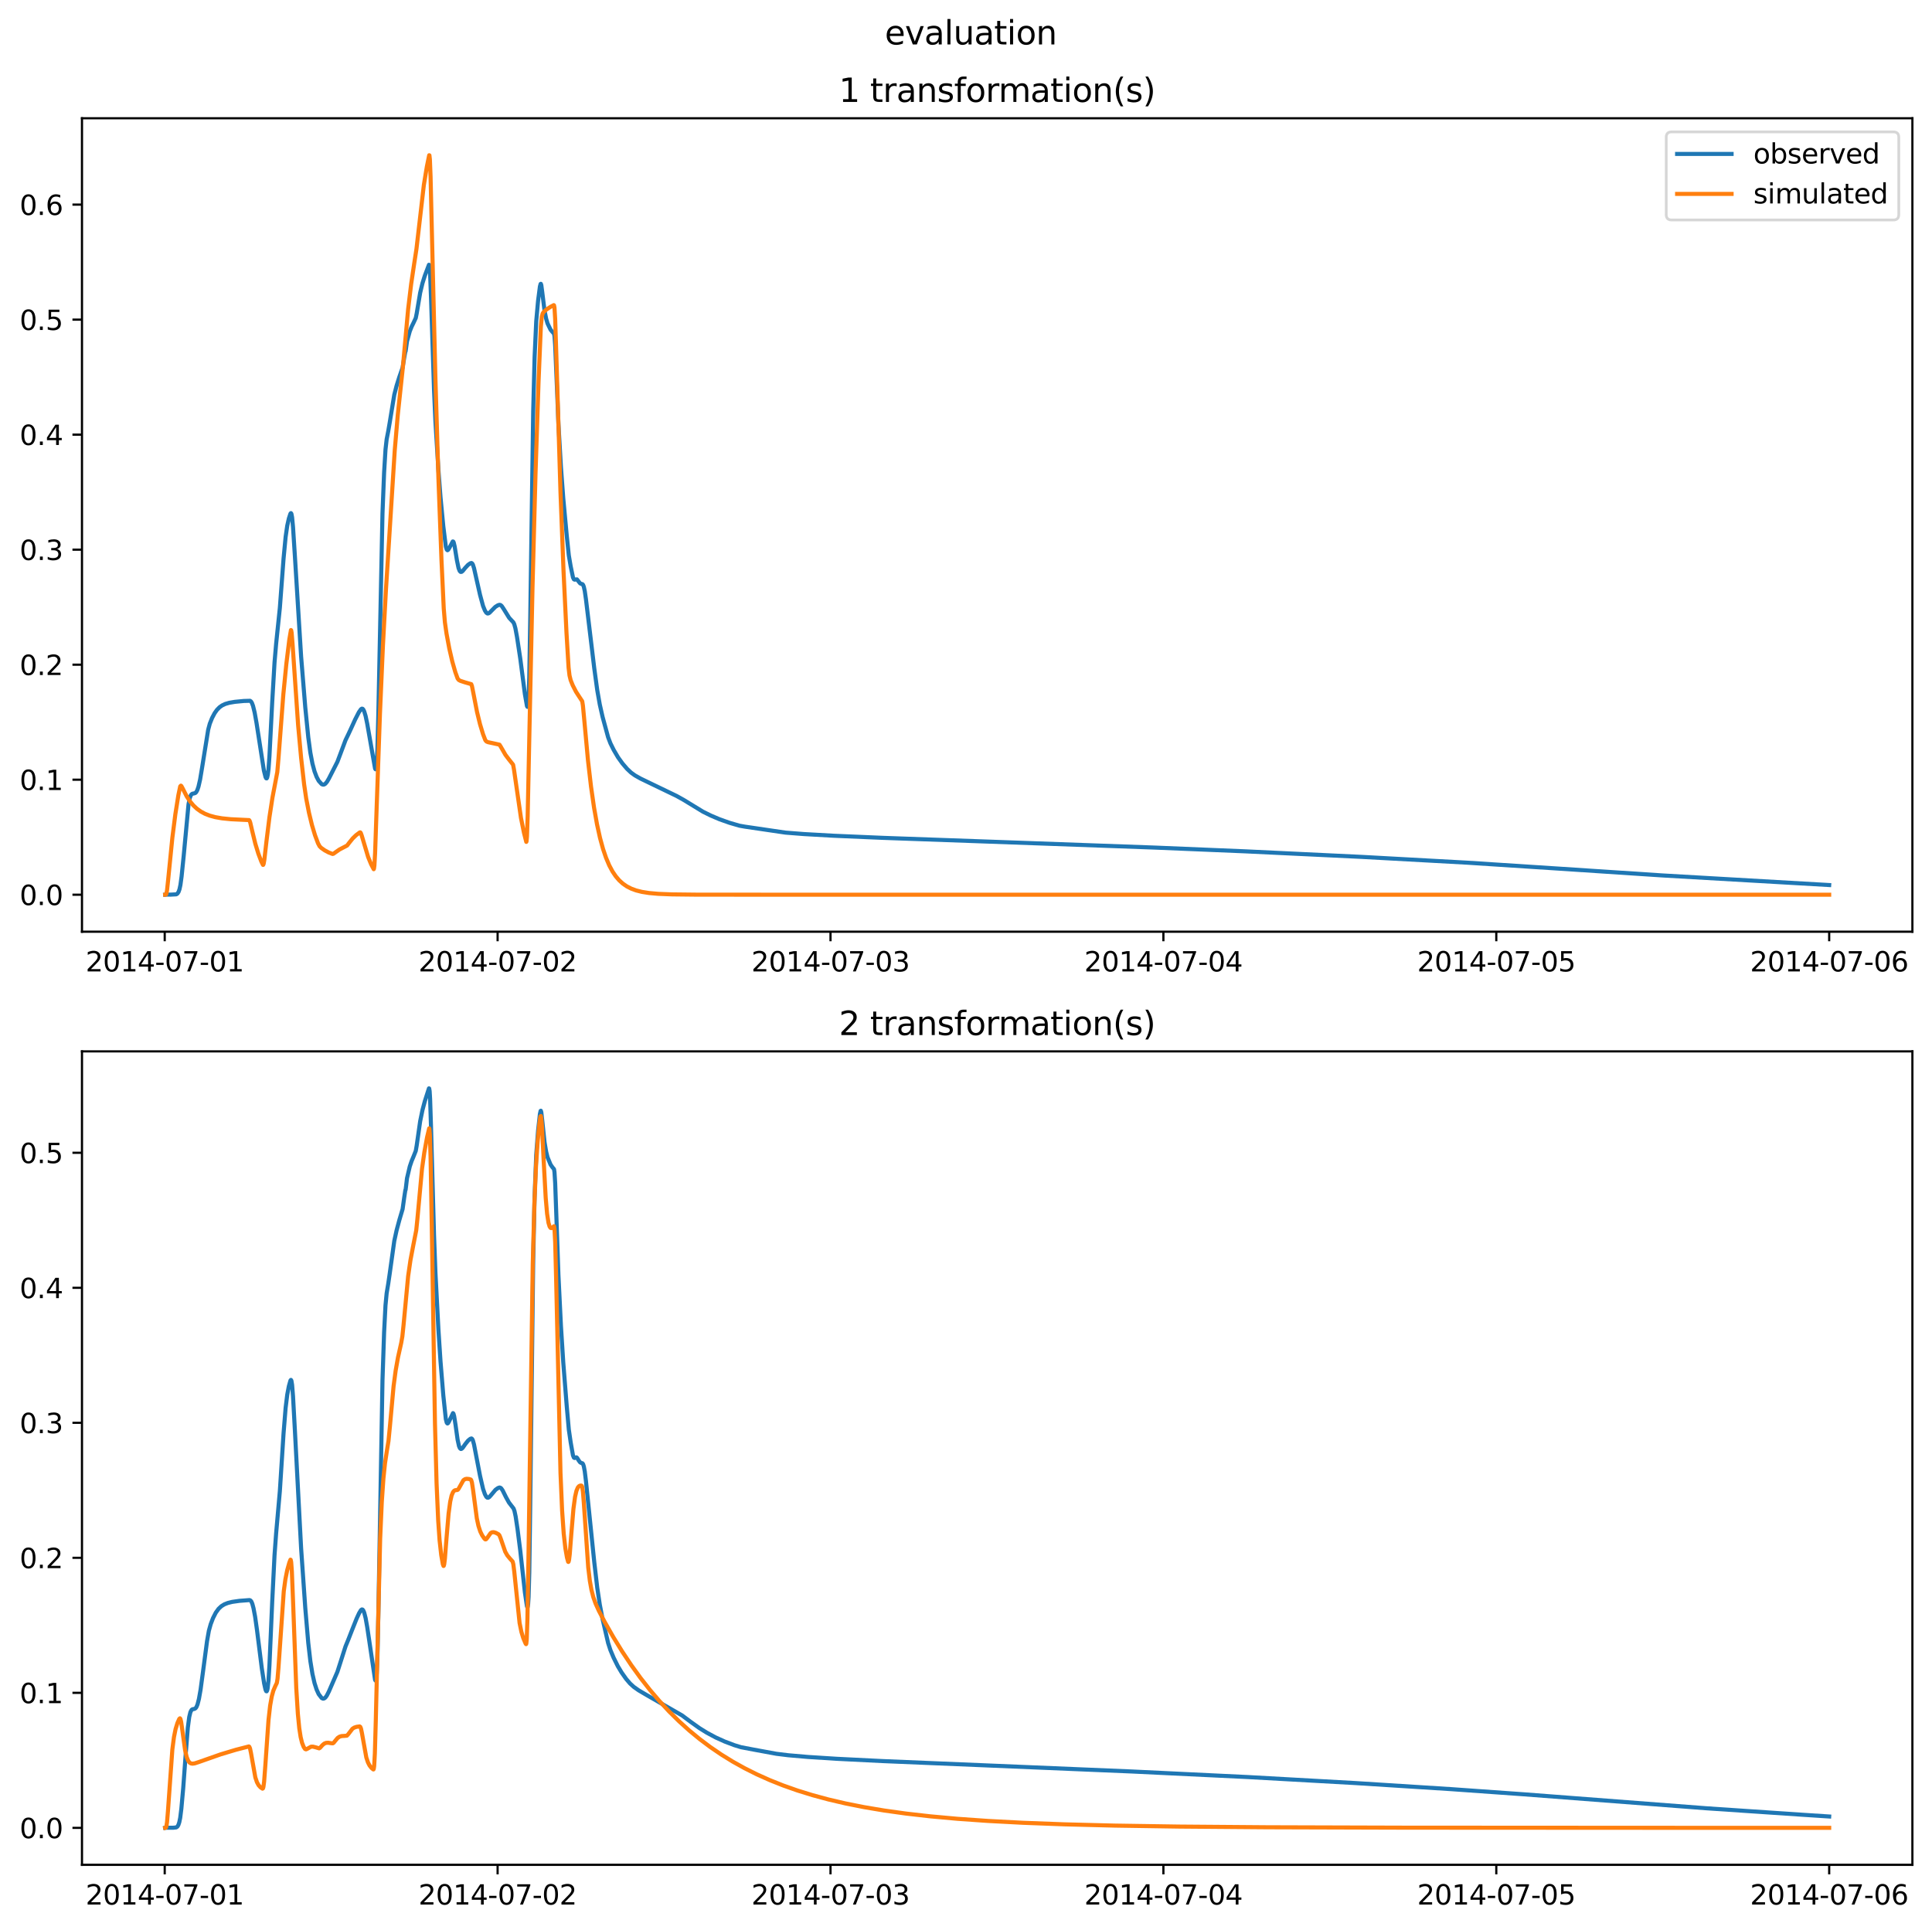 <?xml version="1.0" encoding="utf-8" standalone="no"?>
<!DOCTYPE svg PUBLIC "-//W3C//DTD SVG 1.1//EN"
  "http://www.w3.org/Graphics/SVG/1.1/DTD/svg11.dtd">
<svg xmlns:xlink="http://www.w3.org/1999/xlink" width="709.427pt" height="708.798pt" viewBox="0 0 709.427 708.798" xmlns="http://www.w3.org/2000/svg" version="1.1">
 <defs>
  <style type="text/css">*{stroke-linejoin: round; stroke-linecap: butt}</style>
 </defs>
 <g id="figure_1">
  <g id="patch_1">
   <path d="M 0 708.798 
L 709.427 708.798 
L 709.427 0 
L 0 0 
z
" style="fill: #ffffff"/>
  </g>
  <g id="axes_1">
   <g id="patch_2">
    <path d="M 30.103 342.2 
L 702.227 342.2 
L 702.227 43.44 
L 30.103 43.44 
z
" style="fill: #ffffff"/>
   </g>
   <g id="matplotlib.axis_1">
    <g id="xtick_1">
     <g id="line2d_1">
      <defs>
       <path id="md662541299" d="M 0 0 
L 0 3.5 
" style="stroke: #000000; stroke-width: 0.8"/>
      </defs>
      <g>
       <use xlink:href="#md662541299" x="60.484" y="342.2" style="stroke: #000000; stroke-width: 0.8"/>
      </g>
     </g>
     <g id="text_1">
      <!-- 2014-07-01 -->
      <g transform="translate(31.427 356.798) scale(0.1 -0.1)">
       <defs>
        <path id="DejaVuSans-32" d="M 1228 531 
L 3431 531 
L 3431 0 
L 469 0 
L 469 531 
Q 828 903 1448 1529 
Q 2069 2156 2228 2338 
Q 2531 2678 2651 2914 
Q 2772 3150 2772 3378 
Q 2772 3750 2511 3984 
Q 2250 4219 1831 4219 
Q 1534 4219 1204 4116 
Q 875 4013 500 3803 
L 500 4441 
Q 881 4594 1212 4672 
Q 1544 4750 1819 4750 
Q 2544 4750 2975 4387 
Q 3406 4025 3406 3419 
Q 3406 3131 3298 2873 
Q 3191 2616 2906 2266 
Q 2828 2175 2409 1742 
Q 1991 1309 1228 531 
z
" transform="scale(0.016)"/>
        <path id="DejaVuSans-30" d="M 2034 4250 
Q 1547 4250 1301 3770 
Q 1056 3291 1056 2328 
Q 1056 1369 1301 889 
Q 1547 409 2034 409 
Q 2525 409 2770 889 
Q 3016 1369 3016 2328 
Q 3016 3291 2770 3770 
Q 2525 4250 2034 4250 
z
M 2034 4750 
Q 2819 4750 3233 4129 
Q 3647 3509 3647 2328 
Q 3647 1150 3233 529 
Q 2819 -91 2034 -91 
Q 1250 -91 836 529 
Q 422 1150 422 2328 
Q 422 3509 836 4129 
Q 1250 4750 2034 4750 
z
" transform="scale(0.016)"/>
        <path id="DejaVuSans-31" d="M 794 531 
L 1825 531 
L 1825 4091 
L 703 3866 
L 703 4441 
L 1819 4666 
L 2450 4666 
L 2450 531 
L 3481 531 
L 3481 0 
L 794 0 
L 794 531 
z
" transform="scale(0.016)"/>
        <path id="DejaVuSans-34" d="M 2419 4116 
L 825 1625 
L 2419 1625 
L 2419 4116 
z
M 2253 4666 
L 3047 4666 
L 3047 1625 
L 3713 1625 
L 3713 1100 
L 3047 1100 
L 3047 0 
L 2419 0 
L 2419 1100 
L 313 1100 
L 313 1709 
L 2253 4666 
z
" transform="scale(0.016)"/>
        <path id="DejaVuSans-2d" d="M 313 2009 
L 1997 2009 
L 1997 1497 
L 313 1497 
L 313 2009 
z
" transform="scale(0.016)"/>
        <path id="DejaVuSans-37" d="M 525 4666 
L 3525 4666 
L 3525 4397 
L 1831 0 
L 1172 0 
L 2766 4134 
L 525 4134 
L 525 4666 
z
" transform="scale(0.016)"/>
       </defs>
       <use xlink:href="#DejaVuSans-32"/>
       <use xlink:href="#DejaVuSans-30" x="63.623"/>
       <use xlink:href="#DejaVuSans-31" x="127.246"/>
       <use xlink:href="#DejaVuSans-34" x="190.869"/>
       <use xlink:href="#DejaVuSans-2d" x="254.492"/>
       <use xlink:href="#DejaVuSans-30" x="290.576"/>
       <use xlink:href="#DejaVuSans-37" x="354.199"/>
       <use xlink:href="#DejaVuSans-2d" x="417.822"/>
       <use xlink:href="#DejaVuSans-30" x="453.906"/>
       <use xlink:href="#DejaVuSans-31" x="517.529"/>
      </g>
     </g>
    </g>
    <g id="xtick_2">
     <g id="line2d_2">
      <g>
       <use xlink:href="#md662541299" x="182.723" y="342.2" style="stroke: #000000; stroke-width: 0.8"/>
      </g>
     </g>
     <g id="text_2">
      <!-- 2014-07-02 -->
      <g transform="translate(153.665 356.798) scale(0.1 -0.1)">
       <use xlink:href="#DejaVuSans-32"/>
       <use xlink:href="#DejaVuSans-30" x="63.623"/>
       <use xlink:href="#DejaVuSans-31" x="127.246"/>
       <use xlink:href="#DejaVuSans-34" x="190.869"/>
       <use xlink:href="#DejaVuSans-2d" x="254.492"/>
       <use xlink:href="#DejaVuSans-30" x="290.576"/>
       <use xlink:href="#DejaVuSans-37" x="354.199"/>
       <use xlink:href="#DejaVuSans-2d" x="417.822"/>
       <use xlink:href="#DejaVuSans-30" x="453.906"/>
       <use xlink:href="#DejaVuSans-32" x="517.529"/>
      </g>
     </g>
    </g>
    <g id="xtick_3">
     <g id="line2d_3">
      <g>
       <use xlink:href="#md662541299" x="304.961" y="342.2" style="stroke: #000000; stroke-width: 0.8"/>
      </g>
     </g>
     <g id="text_3">
      <!-- 2014-07-03 -->
      <g transform="translate(275.903 356.798) scale(0.1 -0.1)">
       <defs>
        <path id="DejaVuSans-33" d="M 2597 2516 
Q 3050 2419 3304 2112 
Q 3559 1806 3559 1356 
Q 3559 666 3084 287 
Q 2609 -91 1734 -91 
Q 1441 -91 1130 -33 
Q 819 25 488 141 
L 488 750 
Q 750 597 1062 519 
Q 1375 441 1716 441 
Q 2309 441 2620 675 
Q 2931 909 2931 1356 
Q 2931 1769 2642 2001 
Q 2353 2234 1838 2234 
L 1294 2234 
L 1294 2753 
L 1863 2753 
Q 2328 2753 2575 2939 
Q 2822 3125 2822 3475 
Q 2822 3834 2567 4026 
Q 2313 4219 1838 4219 
Q 1578 4219 1281 4162 
Q 984 4106 628 3988 
L 628 4550 
Q 988 4650 1302 4700 
Q 1616 4750 1894 4750 
Q 2613 4750 3031 4423 
Q 3450 4097 3450 3541 
Q 3450 3153 3228 2886 
Q 3006 2619 2597 2516 
z
" transform="scale(0.016)"/>
       </defs>
       <use xlink:href="#DejaVuSans-32"/>
       <use xlink:href="#DejaVuSans-30" x="63.623"/>
       <use xlink:href="#DejaVuSans-31" x="127.246"/>
       <use xlink:href="#DejaVuSans-34" x="190.869"/>
       <use xlink:href="#DejaVuSans-2d" x="254.492"/>
       <use xlink:href="#DejaVuSans-30" x="290.576"/>
       <use xlink:href="#DejaVuSans-37" x="354.199"/>
       <use xlink:href="#DejaVuSans-2d" x="417.822"/>
       <use xlink:href="#DejaVuSans-30" x="453.906"/>
       <use xlink:href="#DejaVuSans-33" x="517.529"/>
      </g>
     </g>
    </g>
    <g id="xtick_4">
     <g id="line2d_4">
      <g>
       <use xlink:href="#md662541299" x="427.199" y="342.2" style="stroke: #000000; stroke-width: 0.8"/>
      </g>
     </g>
     <g id="text_4">
      <!-- 2014-07-04 -->
      <g transform="translate(398.141 356.798) scale(0.1 -0.1)">
       <use xlink:href="#DejaVuSans-32"/>
       <use xlink:href="#DejaVuSans-30" x="63.623"/>
       <use xlink:href="#DejaVuSans-31" x="127.246"/>
       <use xlink:href="#DejaVuSans-34" x="190.869"/>
       <use xlink:href="#DejaVuSans-2d" x="254.492"/>
       <use xlink:href="#DejaVuSans-30" x="290.576"/>
       <use xlink:href="#DejaVuSans-37" x="354.199"/>
       <use xlink:href="#DejaVuSans-2d" x="417.822"/>
       <use xlink:href="#DejaVuSans-30" x="453.906"/>
       <use xlink:href="#DejaVuSans-34" x="517.529"/>
      </g>
     </g>
    </g>
    <g id="xtick_5">
     <g id="line2d_5">
      <g>
       <use xlink:href="#md662541299" x="549.437" y="342.2" style="stroke: #000000; stroke-width: 0.8"/>
      </g>
     </g>
     <g id="text_5">
      <!-- 2014-07-05 -->
      <g transform="translate(520.38 356.798) scale(0.1 -0.1)">
       <defs>
        <path id="DejaVuSans-35" d="M 691 4666 
L 3169 4666 
L 3169 4134 
L 1269 4134 
L 1269 2991 
Q 1406 3038 1543 3061 
Q 1681 3084 1819 3084 
Q 2600 3084 3056 2656 
Q 3513 2228 3513 1497 
Q 3513 744 3044 326 
Q 2575 -91 1722 -91 
Q 1428 -91 1123 -41 
Q 819 9 494 109 
L 494 744 
Q 775 591 1075 516 
Q 1375 441 1709 441 
Q 2250 441 2565 725 
Q 2881 1009 2881 1497 
Q 2881 1984 2565 2268 
Q 2250 2553 1709 2553 
Q 1456 2553 1204 2497 
Q 953 2441 691 2322 
L 691 4666 
z
" transform="scale(0.016)"/>
       </defs>
       <use xlink:href="#DejaVuSans-32"/>
       <use xlink:href="#DejaVuSans-30" x="63.623"/>
       <use xlink:href="#DejaVuSans-31" x="127.246"/>
       <use xlink:href="#DejaVuSans-34" x="190.869"/>
       <use xlink:href="#DejaVuSans-2d" x="254.492"/>
       <use xlink:href="#DejaVuSans-30" x="290.576"/>
       <use xlink:href="#DejaVuSans-37" x="354.199"/>
       <use xlink:href="#DejaVuSans-2d" x="417.822"/>
       <use xlink:href="#DejaVuSans-30" x="453.906"/>
       <use xlink:href="#DejaVuSans-35" x="517.529"/>
      </g>
     </g>
    </g>
    <g id="xtick_6">
     <g id="line2d_6">
      <g>
       <use xlink:href="#md662541299" x="671.676" y="342.2" style="stroke: #000000; stroke-width: 0.8"/>
      </g>
     </g>
     <g id="text_6">
      <!-- 2014-07-06 -->
      <g transform="translate(642.618 356.798) scale(0.1 -0.1)">
       <defs>
        <path id="DejaVuSans-36" d="M 2113 2584 
Q 1688 2584 1439 2293 
Q 1191 2003 1191 1497 
Q 1191 994 1439 701 
Q 1688 409 2113 409 
Q 2538 409 2786 701 
Q 3034 994 3034 1497 
Q 3034 2003 2786 2293 
Q 2538 2584 2113 2584 
z
M 3366 4563 
L 3366 3988 
Q 3128 4100 2886 4159 
Q 2644 4219 2406 4219 
Q 1781 4219 1451 3797 
Q 1122 3375 1075 2522 
Q 1259 2794 1537 2939 
Q 1816 3084 2150 3084 
Q 2853 3084 3261 2657 
Q 3669 2231 3669 1497 
Q 3669 778 3244 343 
Q 2819 -91 2113 -91 
Q 1303 -91 875 529 
Q 447 1150 447 2328 
Q 447 3434 972 4092 
Q 1497 4750 2381 4750 
Q 2619 4750 2861 4703 
Q 3103 4656 3366 4563 
z
" transform="scale(0.016)"/>
       </defs>
       <use xlink:href="#DejaVuSans-32"/>
       <use xlink:href="#DejaVuSans-30" x="63.623"/>
       <use xlink:href="#DejaVuSans-31" x="127.246"/>
       <use xlink:href="#DejaVuSans-34" x="190.869"/>
       <use xlink:href="#DejaVuSans-2d" x="254.492"/>
       <use xlink:href="#DejaVuSans-30" x="290.576"/>
       <use xlink:href="#DejaVuSans-37" x="354.199"/>
       <use xlink:href="#DejaVuSans-2d" x="417.822"/>
       <use xlink:href="#DejaVuSans-30" x="453.906"/>
       <use xlink:href="#DejaVuSans-36" x="517.529"/>
      </g>
     </g>
    </g>
   </g>
   <g id="matplotlib.axis_2">
    <g id="ytick_1">
     <g id="line2d_7">
      <defs>
       <path id="m37a99d8625" d="M 0 0 
L -3.5 0 
" style="stroke: #000000; stroke-width: 0.8"/>
      </defs>
      <g>
       <use xlink:href="#m37a99d8625" x="30.103" y="328.615" style="stroke: #000000; stroke-width: 0.8"/>
      </g>
     </g>
     <g id="text_7">
      <!-- 0.0 -->
      <g transform="translate(7.2 332.415) scale(0.1 -0.1)">
       <defs>
        <path id="DejaVuSans-2e" d="M 684 794 
L 1344 794 
L 1344 0 
L 684 0 
L 684 794 
z
" transform="scale(0.016)"/>
       </defs>
       <use xlink:href="#DejaVuSans-30"/>
       <use xlink:href="#DejaVuSans-2e" x="63.623"/>
       <use xlink:href="#DejaVuSans-30" x="95.41"/>
      </g>
     </g>
    </g>
    <g id="ytick_2">
     <g id="line2d_8">
      <g>
       <use xlink:href="#m37a99d8625" x="30.103" y="286.372" style="stroke: #000000; stroke-width: 0.8"/>
      </g>
     </g>
     <g id="text_8">
      <!-- 0.1 -->
      <g transform="translate(7.2 290.171) scale(0.1 -0.1)">
       <use xlink:href="#DejaVuSans-30"/>
       <use xlink:href="#DejaVuSans-2e" x="63.623"/>
       <use xlink:href="#DejaVuSans-31" x="95.41"/>
      </g>
     </g>
    </g>
    <g id="ytick_3">
     <g id="line2d_9">
      <g>
       <use xlink:href="#m37a99d8625" x="30.103" y="244.128" style="stroke: #000000; stroke-width: 0.8"/>
      </g>
     </g>
     <g id="text_9">
      <!-- 0.2 -->
      <g transform="translate(7.2 247.927) scale(0.1 -0.1)">
       <use xlink:href="#DejaVuSans-30"/>
       <use xlink:href="#DejaVuSans-2e" x="63.623"/>
       <use xlink:href="#DejaVuSans-32" x="95.41"/>
      </g>
     </g>
    </g>
    <g id="ytick_4">
     <g id="line2d_10">
      <g>
       <use xlink:href="#m37a99d8625" x="30.103" y="201.884" style="stroke: #000000; stroke-width: 0.8"/>
      </g>
     </g>
     <g id="text_10">
      <!-- 0.3 -->
      <g transform="translate(7.2 205.683) scale(0.1 -0.1)">
       <use xlink:href="#DejaVuSans-30"/>
       <use xlink:href="#DejaVuSans-2e" x="63.623"/>
       <use xlink:href="#DejaVuSans-33" x="95.41"/>
      </g>
     </g>
    </g>
    <g id="ytick_5">
     <g id="line2d_11">
      <g>
       <use xlink:href="#m37a99d8625" x="30.103" y="159.64" style="stroke: #000000; stroke-width: 0.8"/>
      </g>
     </g>
     <g id="text_11">
      <!-- 0.4 -->
      <g transform="translate(7.2 163.439) scale(0.1 -0.1)">
       <use xlink:href="#DejaVuSans-30"/>
       <use xlink:href="#DejaVuSans-2e" x="63.623"/>
       <use xlink:href="#DejaVuSans-34" x="95.41"/>
      </g>
     </g>
    </g>
    <g id="ytick_6">
     <g id="line2d_12">
      <g>
       <use xlink:href="#m37a99d8625" x="30.103" y="117.396" style="stroke: #000000; stroke-width: 0.8"/>
      </g>
     </g>
     <g id="text_12">
      <!-- 0.5 -->
      <g transform="translate(7.2 121.195) scale(0.1 -0.1)">
       <use xlink:href="#DejaVuSans-30"/>
       <use xlink:href="#DejaVuSans-2e" x="63.623"/>
       <use xlink:href="#DejaVuSans-35" x="95.41"/>
      </g>
     </g>
    </g>
    <g id="ytick_7">
     <g id="line2d_13">
      <g>
       <use xlink:href="#m37a99d8625" x="30.103" y="75.152" style="stroke: #000000; stroke-width: 0.8"/>
      </g>
     </g>
     <g id="text_13">
      <!-- 0.6 -->
      <g transform="translate(7.2 78.952) scale(0.1 -0.1)">
       <use xlink:href="#DejaVuSans-30"/>
       <use xlink:href="#DejaVuSans-2e" x="63.623"/>
       <use xlink:href="#DejaVuSans-36" x="95.41"/>
      </g>
     </g>
    </g>
   </g>
   <g id="line2d_14">
    <path d="M 60.654 328.615 
L 61.079 328.578 
L 62.607 328.585 
L 64.729 328.474 
L 65.153 328.208 
L 65.578 327.553 
L 65.917 326.59 
L 66.257 325.007 
L 66.681 321.906 
L 67.445 314.419 
L 69.228 295.369 
L 69.737 292.927 
L 70.162 291.932 
L 70.586 291.54 
L 71.095 291.437 
L 71.69 291.275 
L 72.029 290.963 
L 72.454 290.193 
L 72.878 288.931 
L 73.472 286.337 
L 74.236 281.77 
L 76.443 268.021 
L 77.038 265.799 
L 77.886 263.678 
L 78.82 261.919 
L 79.669 260.725 
L 80.603 259.772 
L 81.537 259.109 
L 82.725 258.549 
L 84.168 258.126 
L 86.205 257.777 
L 89.516 257.457 
L 91.808 257.391 
L 92.148 257.618 
L 92.487 258.127 
L 92.912 259.264 
L 93.506 261.697 
L 94.185 265.481 
L 96.901 282.992 
L 97.495 285.376 
L 97.75 285.859 
L 97.92 285.896 
L 98.09 285.635 
L 98.344 284.5 
L 98.599 282.432 
L 98.939 277.763 
L 99.957 257.813 
L 100.806 243.313 
L 101.4 236.408 
L 102.758 223.298 
L 104.117 205.212 
L 104.881 197.195 
L 105.475 193.085 
L 106.069 190.426 
L 106.663 188.619 
L 106.833 188.463 
L 107.003 188.684 
L 107.258 189.993 
L 107.597 193.577 
L 108.276 204.144 
L 110.568 241.135 
L 112.096 259.821 
L 113.2 270.799 
L 113.964 276.459 
L 114.728 280.46 
L 115.492 283.317 
L 116.256 285.337 
L 117.02 286.781 
L 118.123 288.006 
L 118.632 288.194 
L 119.057 288.124 
L 119.481 287.844 
L 120.076 287.133 
L 120.755 285.978 
L 123.896 279.79 
L 124.914 277.089 
L 126.867 271.869 
L 127.97 269.579 
L 128.904 267.568 
L 130.432 264.215 
L 131.79 261.568 
L 132.554 260.476 
L 132.894 260.275 
L 133.148 260.33 
L 133.403 260.597 
L 133.742 261.291 
L 134.252 262.99 
L 134.846 265.832 
L 137.732 282.329 
L 137.902 282.546 
L 137.987 282.489 
L 138.157 281.9 
L 138.326 280.345 
L 138.581 275.36 
L 138.921 262.342 
L 140.449 188.54 
L 141.043 173.563 
L 141.552 165.141 
L 141.977 161.36 
L 142.571 158.308 
L 143.08 155.346 
L 144.778 144.981 
L 145.627 141.669 
L 146.645 138.433 
L 147.834 135.019 
L 148.428 131.402 
L 148.852 129.041 
L 148.937 128.998 
L 149.107 127.851 
L 149.447 125.389 
L 150.465 121.694 
L 151.144 119.986 
L 151.824 118.61 
L 152.672 116.788 
L 153.012 115.111 
L 154.285 107.532 
L 155.134 104.011 
L 155.983 101.29 
L 157.511 97.242 
L 157.596 97.275 
L 157.766 98.12 
L 157.935 100.556 
L 158.275 109.573 
L 159.379 143.278 
L 159.888 154.847 
L 160.991 172.764 
L 161.755 182.667 
L 162.774 193.226 
L 163.708 200.744 
L 164.047 201.866 
L 164.302 202.091 
L 164.557 201.951 
L 164.981 201.273 
L 166.254 198.87 
L 166.424 198.906 
L 166.594 199.219 
L 166.934 200.607 
L 167.782 205.794 
L 168.377 208.645 
L 168.801 209.725 
L 169.141 210.055 
L 169.48 210.038 
L 169.905 209.71 
L 170.838 208.566 
L 171.857 207.472 
L 172.706 206.882 
L 173.13 206.783 
L 173.385 206.946 
L 173.64 207.373 
L 174.064 208.686 
L 174.828 212.086 
L 176.271 218.486 
L 177.375 222.555 
L 178.054 224.219 
L 178.563 225.027 
L 178.988 225.319 
L 179.327 225.303 
L 179.752 225.052 
L 180.516 224.274 
L 181.874 222.905 
L 182.808 222.314 
L 183.402 222.129 
L 183.826 222.229 
L 184.251 222.605 
L 184.93 223.621 
L 186.967 226.925 
L 187.901 227.935 
L 188.495 228.556 
L 188.835 229.253 
L 189.259 230.788 
L 189.853 234.012 
L 191.042 241.881 
L 192.739 254.942 
L 193.503 259.326 
L 193.673 259.616 
L 193.758 259.517 
L 193.928 258.616 
L 194.098 256.387 
L 194.352 248.682 
L 194.692 227.983 
L 195.795 150.89 
L 196.305 131.128 
L 196.899 118.064 
L 197.578 110.508 
L 198.257 105.241 
L 198.512 104.284 
L 198.597 104.243 
L 198.766 104.715 
L 199.106 107.257 
L 199.955 114.107 
L 200.549 117.068 
L 201.058 118.804 
L 202.162 121.085 
L 202.841 121.916 
L 203.435 122.522 
L 203.605 123.464 
L 203.86 126.894 
L 204.624 145.033 
L 205.048 155.561 
L 205.982 171.664 
L 206.831 183.027 
L 208.104 196.673 
L 208.868 203.987 
L 209.547 207.965 
L 210.396 212.073 
L 210.736 212.782 
L 210.99 212.897 
L 211.839 212.788 
L 212.264 213.316 
L 213.028 214.269 
L 213.452 214.451 
L 213.876 214.555 
L 214.131 214.86 
L 214.386 215.538 
L 214.725 217.082 
L 215.15 220.031 
L 218.206 245.414 
L 219.309 253.492 
L 220.243 258.771 
L 221.262 263.292 
L 223.299 270.778 
L 224.148 273.002 
L 225.336 275.409 
L 226.949 278.165 
L 228.562 280.407 
L 230.26 282.389 
L 231.703 283.747 
L 233.146 284.793 
L 235.183 285.946 
L 239.428 287.995 
L 248.426 292.333 
L 251.057 293.803 
L 258.103 298.106 
L 260.989 299.533 
L 264.215 300.907 
L 267.865 302.199 
L 271.515 303.263 
L 273.552 303.622 
L 288.408 305.806 
L 295.199 306.338 
L 306.064 306.952 
L 324.146 307.727 
L 358.186 308.939 
L 424.058 311.304 
L 457.249 312.683 
L 500.033 314.723 
L 538.826 316.852 
L 572.866 319.06 
L 610.302 321.526 
L 671.676 325.064 
L 671.676 325.064 
" clip-path="url(#p4edb47907a)" style="fill: none; stroke: #1f77b4; stroke-width: 1.5; stroke-linecap: square"/>
   </g>
   <g id="line2d_15">
    <path d="M 60.654 328.615 
L 60.909 328.589 
L 61.079 328.308 
L 61.333 327.005 
L 61.758 323.01 
L 63.286 307.71 
L 64.389 299.053 
L 65.493 292.071 
L 66.172 288.821 
L 66.427 288.555 
L 66.596 288.681 
L 67.021 289.455 
L 68.549 292.469 
L 69.737 294.286 
L 71.01 295.818 
L 72.284 297.014 
L 73.727 298.055 
L 75.255 298.88 
L 77.038 299.579 
L 79.075 300.13 
L 81.537 300.561 
L 84.762 300.887 
L 89.346 301.108 
L 91.468 301.208 
L 91.638 301.418 
L 91.893 302.114 
L 92.572 305.047 
L 93.76 309.906 
L 94.864 313.526 
L 95.967 316.445 
L 96.562 317.66 
L 96.647 317.649 
L 96.816 317.251 
L 97.071 315.776 
L 97.835 309.063 
L 98.939 300.156 
L 100.042 292.961 
L 101.146 287.157 
L 101.825 283.545 
L 102.249 278.634 
L 104.032 255.113 
L 105.135 243.931 
L 106.239 234.911 
L 106.833 231.41 
L 106.918 231.478 
L 107.088 232.395 
L 107.427 236.554 
L 109.465 266.278 
L 110.568 278.338 
L 111.672 288.066 
L 112.436 293.29 
L 113.454 298.507 
L 114.558 303.062 
L 115.661 306.736 
L 116.765 309.699 
L 117.359 310.822 
L 117.953 311.415 
L 119.227 312.314 
L 120.755 313.131 
L 122.113 313.648 
L 122.452 313.567 
L 123.132 313.075 
L 124.66 312.008 
L 126.187 311.213 
L 127.461 310.548 
L 128.225 309.534 
L 129.498 307.959 
L 130.771 306.728 
L 132.13 305.721 
L 132.299 305.724 
L 132.469 305.916 
L 132.809 306.832 
L 135.186 314.785 
L 136.289 317.461 
L 137.223 319.244 
L 137.308 319.121 
L 137.478 317.927 
L 137.732 313.377 
L 138.326 296.027 
L 139.515 262.194 
L 140.618 236.94 
L 141.722 216.571 
L 144.948 165.416 
L 146.051 152.535 
L 147.155 142.147 
L 147.919 135.019 
L 149.871 113.528 
L 150.975 104.335 
L 152.078 96.92 
L 152.927 91.404 
L 155.644 67.895 
L 156.747 61.18 
L 157.596 57.02 
L 157.681 57.045 
L 157.851 58.523 
L 158.105 64.897 
L 158.699 89.954 
L 159.888 139.073 
L 160.991 175.744 
L 162.095 205.321 
L 162.944 223.503 
L 163.368 228.569 
L 163.963 232.735 
L 164.981 238.197 
L 166.085 242.989 
L 167.188 246.853 
L 168.037 249.207 
L 168.462 249.753 
L 169.056 250.069 
L 170.754 250.622 
L 173.045 251.279 
L 173.3 251.973 
L 173.809 254.509 
L 175.168 261.508 
L 176.271 266.024 
L 177.375 269.666 
L 178.224 271.878 
L 178.648 272.361 
L 179.242 272.598 
L 181.195 273.014 
L 183.402 273.501 
L 183.826 274.157 
L 185.609 277.255 
L 186.797 278.825 
L 188.41 280.858 
L 188.75 282.747 
L 191.296 300.403 
L 192.4 305.861 
L 193.249 309.21 
L 193.334 309.066 
L 193.503 307.197 
L 193.758 299.789 
L 194.352 271.247 
L 195.541 215.49 
L 196.644 173.868 
L 197.748 140.299 
L 198.597 119.988 
L 198.936 116.413 
L 199.276 115.128 
L 199.7 114.509 
L 200.634 113.701 
L 202.077 112.74 
L 203.35 112.07 
L 203.435 112.131 
L 203.605 112.993 
L 203.86 117.229 
L 204.284 130.382 
L 205.812 180.887 
L 206.916 209.468 
L 208.019 232.52 
L 208.783 245.198 
L 209.123 248.088 
L 209.547 249.824 
L 210.311 251.72 
L 211.5 254.045 
L 212.688 255.889 
L 213.792 257.562 
L 214.046 259.142 
L 214.556 264.564 
L 215.914 279.347 
L 217.017 288.879 
L 218.121 296.567 
L 219.224 302.768 
L 220.328 307.769 
L 221.431 311.802 
L 222.535 315.055 
L 223.723 317.858 
L 224.912 320.081 
L 226.1 321.845 
L 227.374 323.333 
L 228.732 324.561 
L 230.175 325.555 
L 231.788 326.38 
L 233.57 327.036 
L 235.693 327.571 
L 238.324 327.99 
L 241.72 328.293 
L 246.728 328.494 
L 255.726 328.594 
L 288.153 328.615 
L 671.676 328.615 
L 671.676 328.615 
" clip-path="url(#p4edb47907a)" style="fill: none; stroke: #ff7f0e; stroke-width: 1.5; stroke-linecap: square"/>
   </g>
   <g id="patch_3">
    <path d="M 30.103 342.2 
L 30.103 43.44 
" style="fill: none; stroke: #000000; stroke-width: 0.8; stroke-linejoin: miter; stroke-linecap: square"/>
   </g>
   <g id="patch_4">
    <path d="M 702.227 342.2 
L 702.227 43.44 
" style="fill: none; stroke: #000000; stroke-width: 0.8; stroke-linejoin: miter; stroke-linecap: square"/>
   </g>
   <g id="patch_5">
    <path d="M 30.103 342.2 
L 702.227 342.2 
" style="fill: none; stroke: #000000; stroke-width: 0.8; stroke-linejoin: miter; stroke-linecap: square"/>
   </g>
   <g id="patch_6">
    <path d="M 30.103 43.44 
L 702.227 43.44 
" style="fill: none; stroke: #000000; stroke-width: 0.8; stroke-linejoin: miter; stroke-linecap: square"/>
   </g>
   <g id="text_14">
    <!-- 1 transformation(s) -->
    <g transform="translate(308.05 37.44) scale(0.12 -0.12)">
     <defs>
      <path id="DejaVuSans-20" transform="scale(0.016)"/>
      <path id="DejaVuSans-74" d="M 1172 4494 
L 1172 3500 
L 2356 3500 
L 2356 3053 
L 1172 3053 
L 1172 1153 
Q 1172 725 1289 603 
Q 1406 481 1766 481 
L 2356 481 
L 2356 0 
L 1766 0 
Q 1100 0 847 248 
Q 594 497 594 1153 
L 594 3053 
L 172 3053 
L 172 3500 
L 594 3500 
L 594 4494 
L 1172 4494 
z
" transform="scale(0.016)"/>
      <path id="DejaVuSans-72" d="M 2631 2963 
Q 2534 3019 2420 3045 
Q 2306 3072 2169 3072 
Q 1681 3072 1420 2755 
Q 1159 2438 1159 1844 
L 1159 0 
L 581 0 
L 581 3500 
L 1159 3500 
L 1159 2956 
Q 1341 3275 1631 3429 
Q 1922 3584 2338 3584 
Q 2397 3584 2469 3576 
Q 2541 3569 2628 3553 
L 2631 2963 
z
" transform="scale(0.016)"/>
      <path id="DejaVuSans-61" d="M 2194 1759 
Q 1497 1759 1228 1600 
Q 959 1441 959 1056 
Q 959 750 1161 570 
Q 1363 391 1709 391 
Q 2188 391 2477 730 
Q 2766 1069 2766 1631 
L 2766 1759 
L 2194 1759 
z
M 3341 1997 
L 3341 0 
L 2766 0 
L 2766 531 
Q 2569 213 2275 61 
Q 1981 -91 1556 -91 
Q 1019 -91 701 211 
Q 384 513 384 1019 
Q 384 1609 779 1909 
Q 1175 2209 1959 2209 
L 2766 2209 
L 2766 2266 
Q 2766 2663 2505 2880 
Q 2244 3097 1772 3097 
Q 1472 3097 1187 3025 
Q 903 2953 641 2809 
L 641 3341 
Q 956 3463 1253 3523 
Q 1550 3584 1831 3584 
Q 2591 3584 2966 3190 
Q 3341 2797 3341 1997 
z
" transform="scale(0.016)"/>
      <path id="DejaVuSans-6e" d="M 3513 2113 
L 3513 0 
L 2938 0 
L 2938 2094 
Q 2938 2591 2744 2837 
Q 2550 3084 2163 3084 
Q 1697 3084 1428 2787 
Q 1159 2491 1159 1978 
L 1159 0 
L 581 0 
L 581 3500 
L 1159 3500 
L 1159 2956 
Q 1366 3272 1645 3428 
Q 1925 3584 2291 3584 
Q 2894 3584 3203 3211 
Q 3513 2838 3513 2113 
z
" transform="scale(0.016)"/>
      <path id="DejaVuSans-73" d="M 2834 3397 
L 2834 2853 
Q 2591 2978 2328 3040 
Q 2066 3103 1784 3103 
Q 1356 3103 1142 2972 
Q 928 2841 928 2578 
Q 928 2378 1081 2264 
Q 1234 2150 1697 2047 
L 1894 2003 
Q 2506 1872 2764 1633 
Q 3022 1394 3022 966 
Q 3022 478 2636 193 
Q 2250 -91 1575 -91 
Q 1294 -91 989 -36 
Q 684 19 347 128 
L 347 722 
Q 666 556 975 473 
Q 1284 391 1588 391 
Q 1994 391 2212 530 
Q 2431 669 2431 922 
Q 2431 1156 2273 1281 
Q 2116 1406 1581 1522 
L 1381 1569 
Q 847 1681 609 1914 
Q 372 2147 372 2553 
Q 372 3047 722 3315 
Q 1072 3584 1716 3584 
Q 2034 3584 2315 3537 
Q 2597 3491 2834 3397 
z
" transform="scale(0.016)"/>
      <path id="DejaVuSans-66" d="M 2375 4863 
L 2375 4384 
L 1825 4384 
Q 1516 4384 1395 4259 
Q 1275 4134 1275 3809 
L 1275 3500 
L 2222 3500 
L 2222 3053 
L 1275 3053 
L 1275 0 
L 697 0 
L 697 3053 
L 147 3053 
L 147 3500 
L 697 3500 
L 697 3744 
Q 697 4328 969 4595 
Q 1241 4863 1831 4863 
L 2375 4863 
z
" transform="scale(0.016)"/>
      <path id="DejaVuSans-6f" d="M 1959 3097 
Q 1497 3097 1228 2736 
Q 959 2375 959 1747 
Q 959 1119 1226 758 
Q 1494 397 1959 397 
Q 2419 397 2687 759 
Q 2956 1122 2956 1747 
Q 2956 2369 2687 2733 
Q 2419 3097 1959 3097 
z
M 1959 3584 
Q 2709 3584 3137 3096 
Q 3566 2609 3566 1747 
Q 3566 888 3137 398 
Q 2709 -91 1959 -91 
Q 1206 -91 779 398 
Q 353 888 353 1747 
Q 353 2609 779 3096 
Q 1206 3584 1959 3584 
z
" transform="scale(0.016)"/>
      <path id="DejaVuSans-6d" d="M 3328 2828 
Q 3544 3216 3844 3400 
Q 4144 3584 4550 3584 
Q 5097 3584 5394 3201 
Q 5691 2819 5691 2113 
L 5691 0 
L 5113 0 
L 5113 2094 
Q 5113 2597 4934 2840 
Q 4756 3084 4391 3084 
Q 3944 3084 3684 2787 
Q 3425 2491 3425 1978 
L 3425 0 
L 2847 0 
L 2847 2094 
Q 2847 2600 2669 2842 
Q 2491 3084 2119 3084 
Q 1678 3084 1418 2786 
Q 1159 2488 1159 1978 
L 1159 0 
L 581 0 
L 581 3500 
L 1159 3500 
L 1159 2956 
Q 1356 3278 1631 3431 
Q 1906 3584 2284 3584 
Q 2666 3584 2933 3390 
Q 3200 3197 3328 2828 
z
" transform="scale(0.016)"/>
      <path id="DejaVuSans-69" d="M 603 3500 
L 1178 3500 
L 1178 0 
L 603 0 
L 603 3500 
z
M 603 4863 
L 1178 4863 
L 1178 4134 
L 603 4134 
L 603 4863 
z
" transform="scale(0.016)"/>
      <path id="DejaVuSans-28" d="M 1984 4856 
Q 1566 4138 1362 3434 
Q 1159 2731 1159 2009 
Q 1159 1288 1364 580 
Q 1569 -128 1984 -844 
L 1484 -844 
Q 1016 -109 783 600 
Q 550 1309 550 2009 
Q 550 2706 781 3412 
Q 1013 4119 1484 4856 
L 1984 4856 
z
" transform="scale(0.016)"/>
      <path id="DejaVuSans-29" d="M 513 4856 
L 1013 4856 
Q 1481 4119 1714 3412 
Q 1947 2706 1947 2009 
Q 1947 1309 1714 600 
Q 1481 -109 1013 -844 
L 513 -844 
Q 928 -128 1133 580 
Q 1338 1288 1338 2009 
Q 1338 2731 1133 3434 
Q 928 4138 513 4856 
z
" transform="scale(0.016)"/>
     </defs>
     <use xlink:href="#DejaVuSans-31"/>
     <use xlink:href="#DejaVuSans-20" x="63.623"/>
     <use xlink:href="#DejaVuSans-74" x="95.41"/>
     <use xlink:href="#DejaVuSans-72" x="134.619"/>
     <use xlink:href="#DejaVuSans-61" x="175.732"/>
     <use xlink:href="#DejaVuSans-6e" x="237.012"/>
     <use xlink:href="#DejaVuSans-73" x="300.391"/>
     <use xlink:href="#DejaVuSans-66" x="352.49"/>
     <use xlink:href="#DejaVuSans-6f" x="387.695"/>
     <use xlink:href="#DejaVuSans-72" x="448.877"/>
     <use xlink:href="#DejaVuSans-6d" x="488.24"/>
     <use xlink:href="#DejaVuSans-61" x="585.652"/>
     <use xlink:href="#DejaVuSans-74" x="646.932"/>
     <use xlink:href="#DejaVuSans-69" x="686.141"/>
     <use xlink:href="#DejaVuSans-6f" x="713.924"/>
     <use xlink:href="#DejaVuSans-6e" x="775.105"/>
     <use xlink:href="#DejaVuSans-28" x="838.484"/>
     <use xlink:href="#DejaVuSans-73" x="877.498"/>
     <use xlink:href="#DejaVuSans-29" x="929.598"/>
    </g>
   </g>
   <g id="legend_1">
    <g id="patch_7">
     <path d="M 613.833 80.796 
L 695.227 80.796 
Q 697.227 80.796 697.227 78.796 
L 697.227 50.44 
Q 697.227 48.44 695.227 48.44 
L 613.833 48.44 
Q 611.833 48.44 611.833 50.44 
L 611.833 78.796 
Q 611.833 80.796 613.833 80.796 
z
" style="fill: #ffffff; opacity: 0.8; stroke: #cccccc; stroke-linejoin: miter"/>
    </g>
    <g id="line2d_16">
     <path d="M 615.833 56.538 
L 625.833 56.538 
L 635.833 56.538 
" style="fill: none; stroke: #1f77b4; stroke-width: 1.5; stroke-linecap: square"/>
    </g>
    <g id="text_15">
     <!-- observed -->
     <g transform="translate(643.833 60.038) scale(0.1 -0.1)">
      <defs>
       <path id="DejaVuSans-62" d="M 3116 1747 
Q 3116 2381 2855 2742 
Q 2594 3103 2138 3103 
Q 1681 3103 1420 2742 
Q 1159 2381 1159 1747 
Q 1159 1113 1420 752 
Q 1681 391 2138 391 
Q 2594 391 2855 752 
Q 3116 1113 3116 1747 
z
M 1159 2969 
Q 1341 3281 1617 3432 
Q 1894 3584 2278 3584 
Q 2916 3584 3314 3078 
Q 3713 2572 3713 1747 
Q 3713 922 3314 415 
Q 2916 -91 2278 -91 
Q 1894 -91 1617 61 
Q 1341 213 1159 525 
L 1159 0 
L 581 0 
L 581 4863 
L 1159 4863 
L 1159 2969 
z
" transform="scale(0.016)"/>
       <path id="DejaVuSans-65" d="M 3597 1894 
L 3597 1613 
L 953 1613 
Q 991 1019 1311 708 
Q 1631 397 2203 397 
Q 2534 397 2845 478 
Q 3156 559 3463 722 
L 3463 178 
Q 3153 47 2828 -22 
Q 2503 -91 2169 -91 
Q 1331 -91 842 396 
Q 353 884 353 1716 
Q 353 2575 817 3079 
Q 1281 3584 2069 3584 
Q 2775 3584 3186 3129 
Q 3597 2675 3597 1894 
z
M 3022 2063 
Q 3016 2534 2758 2815 
Q 2500 3097 2075 3097 
Q 1594 3097 1305 2825 
Q 1016 2553 972 2059 
L 3022 2063 
z
" transform="scale(0.016)"/>
       <path id="DejaVuSans-76" d="M 191 3500 
L 800 3500 
L 1894 563 
L 2988 3500 
L 3597 3500 
L 2284 0 
L 1503 0 
L 191 3500 
z
" transform="scale(0.016)"/>
       <path id="DejaVuSans-64" d="M 2906 2969 
L 2906 4863 
L 3481 4863 
L 3481 0 
L 2906 0 
L 2906 525 
Q 2725 213 2448 61 
Q 2172 -91 1784 -91 
Q 1150 -91 751 415 
Q 353 922 353 1747 
Q 353 2572 751 3078 
Q 1150 3584 1784 3584 
Q 2172 3584 2448 3432 
Q 2725 3281 2906 2969 
z
M 947 1747 
Q 947 1113 1208 752 
Q 1469 391 1925 391 
Q 2381 391 2643 752 
Q 2906 1113 2906 1747 
Q 2906 2381 2643 2742 
Q 2381 3103 1925 3103 
Q 1469 3103 1208 2742 
Q 947 2381 947 1747 
z
" transform="scale(0.016)"/>
      </defs>
      <use xlink:href="#DejaVuSans-6f"/>
      <use xlink:href="#DejaVuSans-62" x="61.182"/>
      <use xlink:href="#DejaVuSans-73" x="124.658"/>
      <use xlink:href="#DejaVuSans-65" x="176.758"/>
      <use xlink:href="#DejaVuSans-72" x="238.281"/>
      <use xlink:href="#DejaVuSans-76" x="279.395"/>
      <use xlink:href="#DejaVuSans-65" x="338.574"/>
      <use xlink:href="#DejaVuSans-64" x="400.098"/>
     </g>
    </g>
    <g id="line2d_17">
     <path d="M 615.833 71.217 
L 625.833 71.217 
L 635.833 71.217 
" style="fill: none; stroke: #ff7f0e; stroke-width: 1.5; stroke-linecap: square"/>
    </g>
    <g id="text_16">
     <!-- simulated -->
     <g transform="translate(643.833 74.717) scale(0.1 -0.1)">
      <defs>
       <path id="DejaVuSans-75" d="M 544 1381 
L 544 3500 
L 1119 3500 
L 1119 1403 
Q 1119 906 1312 657 
Q 1506 409 1894 409 
Q 2359 409 2629 706 
Q 2900 1003 2900 1516 
L 2900 3500 
L 3475 3500 
L 3475 0 
L 2900 0 
L 2900 538 
Q 2691 219 2414 64 
Q 2138 -91 1772 -91 
Q 1169 -91 856 284 
Q 544 659 544 1381 
z
M 1991 3584 
L 1991 3584 
z
" transform="scale(0.016)"/>
       <path id="DejaVuSans-6c" d="M 603 4863 
L 1178 4863 
L 1178 0 
L 603 0 
L 603 4863 
z
" transform="scale(0.016)"/>
      </defs>
      <use xlink:href="#DejaVuSans-73"/>
      <use xlink:href="#DejaVuSans-69" x="52.1"/>
      <use xlink:href="#DejaVuSans-6d" x="79.883"/>
      <use xlink:href="#DejaVuSans-75" x="177.295"/>
      <use xlink:href="#DejaVuSans-6c" x="240.674"/>
      <use xlink:href="#DejaVuSans-61" x="268.457"/>
      <use xlink:href="#DejaVuSans-74" x="329.736"/>
      <use xlink:href="#DejaVuSans-65" x="368.945"/>
      <use xlink:href="#DejaVuSans-64" x="430.469"/>
     </g>
    </g>
   </g>
  </g>
  <g id="axes_2">
   <g id="patch_8">
    <path d="M 30.103 684.92 
L 702.227 684.92 
L 702.227 386.16 
L 30.103 386.16 
z
" style="fill: #ffffff"/>
   </g>
   <g id="matplotlib.axis_3">
    <g id="xtick_7">
     <g id="line2d_18">
      <g>
       <use xlink:href="#md662541299" x="60.484" y="684.92" style="stroke: #000000; stroke-width: 0.8"/>
      </g>
     </g>
     <g id="text_17">
      <!-- 2014-07-01 -->
      <g transform="translate(31.427 699.518) scale(0.1 -0.1)">
       <use xlink:href="#DejaVuSans-32"/>
       <use xlink:href="#DejaVuSans-30" x="63.623"/>
       <use xlink:href="#DejaVuSans-31" x="127.246"/>
       <use xlink:href="#DejaVuSans-34" x="190.869"/>
       <use xlink:href="#DejaVuSans-2d" x="254.492"/>
       <use xlink:href="#DejaVuSans-30" x="290.576"/>
       <use xlink:href="#DejaVuSans-37" x="354.199"/>
       <use xlink:href="#DejaVuSans-2d" x="417.822"/>
       <use xlink:href="#DejaVuSans-30" x="453.906"/>
       <use xlink:href="#DejaVuSans-31" x="517.529"/>
      </g>
     </g>
    </g>
    <g id="xtick_8">
     <g id="line2d_19">
      <g>
       <use xlink:href="#md662541299" x="182.723" y="684.92" style="stroke: #000000; stroke-width: 0.8"/>
      </g>
     </g>
     <g id="text_18">
      <!-- 2014-07-02 -->
      <g transform="translate(153.665 699.518) scale(0.1 -0.1)">
       <use xlink:href="#DejaVuSans-32"/>
       <use xlink:href="#DejaVuSans-30" x="63.623"/>
       <use xlink:href="#DejaVuSans-31" x="127.246"/>
       <use xlink:href="#DejaVuSans-34" x="190.869"/>
       <use xlink:href="#DejaVuSans-2d" x="254.492"/>
       <use xlink:href="#DejaVuSans-30" x="290.576"/>
       <use xlink:href="#DejaVuSans-37" x="354.199"/>
       <use xlink:href="#DejaVuSans-2d" x="417.822"/>
       <use xlink:href="#DejaVuSans-30" x="453.906"/>
       <use xlink:href="#DejaVuSans-32" x="517.529"/>
      </g>
     </g>
    </g>
    <g id="xtick_9">
     <g id="line2d_20">
      <g>
       <use xlink:href="#md662541299" x="304.961" y="684.92" style="stroke: #000000; stroke-width: 0.8"/>
      </g>
     </g>
     <g id="text_19">
      <!-- 2014-07-03 -->
      <g transform="translate(275.903 699.518) scale(0.1 -0.1)">
       <use xlink:href="#DejaVuSans-32"/>
       <use xlink:href="#DejaVuSans-30" x="63.623"/>
       <use xlink:href="#DejaVuSans-31" x="127.246"/>
       <use xlink:href="#DejaVuSans-34" x="190.869"/>
       <use xlink:href="#DejaVuSans-2d" x="254.492"/>
       <use xlink:href="#DejaVuSans-30" x="290.576"/>
       <use xlink:href="#DejaVuSans-37" x="354.199"/>
       <use xlink:href="#DejaVuSans-2d" x="417.822"/>
       <use xlink:href="#DejaVuSans-30" x="453.906"/>
       <use xlink:href="#DejaVuSans-33" x="517.529"/>
      </g>
     </g>
    </g>
    <g id="xtick_10">
     <g id="line2d_21">
      <g>
       <use xlink:href="#md662541299" x="427.199" y="684.92" style="stroke: #000000; stroke-width: 0.8"/>
      </g>
     </g>
     <g id="text_20">
      <!-- 2014-07-04 -->
      <g transform="translate(398.141 699.518) scale(0.1 -0.1)">
       <use xlink:href="#DejaVuSans-32"/>
       <use xlink:href="#DejaVuSans-30" x="63.623"/>
       <use xlink:href="#DejaVuSans-31" x="127.246"/>
       <use xlink:href="#DejaVuSans-34" x="190.869"/>
       <use xlink:href="#DejaVuSans-2d" x="254.492"/>
       <use xlink:href="#DejaVuSans-30" x="290.576"/>
       <use xlink:href="#DejaVuSans-37" x="354.199"/>
       <use xlink:href="#DejaVuSans-2d" x="417.822"/>
       <use xlink:href="#DejaVuSans-30" x="453.906"/>
       <use xlink:href="#DejaVuSans-34" x="517.529"/>
      </g>
     </g>
    </g>
    <g id="xtick_11">
     <g id="line2d_22">
      <g>
       <use xlink:href="#md662541299" x="549.437" y="684.92" style="stroke: #000000; stroke-width: 0.8"/>
      </g>
     </g>
     <g id="text_21">
      <!-- 2014-07-05 -->
      <g transform="translate(520.38 699.518) scale(0.1 -0.1)">
       <use xlink:href="#DejaVuSans-32"/>
       <use xlink:href="#DejaVuSans-30" x="63.623"/>
       <use xlink:href="#DejaVuSans-31" x="127.246"/>
       <use xlink:href="#DejaVuSans-34" x="190.869"/>
       <use xlink:href="#DejaVuSans-2d" x="254.492"/>
       <use xlink:href="#DejaVuSans-30" x="290.576"/>
       <use xlink:href="#DejaVuSans-37" x="354.199"/>
       <use xlink:href="#DejaVuSans-2d" x="417.822"/>
       <use xlink:href="#DejaVuSans-30" x="453.906"/>
       <use xlink:href="#DejaVuSans-35" x="517.529"/>
      </g>
     </g>
    </g>
    <g id="xtick_12">
     <g id="line2d_23">
      <g>
       <use xlink:href="#md662541299" x="671.676" y="684.92" style="stroke: #000000; stroke-width: 0.8"/>
      </g>
     </g>
     <g id="text_22">
      <!-- 2014-07-06 -->
      <g transform="translate(642.618 699.518) scale(0.1 -0.1)">
       <use xlink:href="#DejaVuSans-32"/>
       <use xlink:href="#DejaVuSans-30" x="63.623"/>
       <use xlink:href="#DejaVuSans-31" x="127.246"/>
       <use xlink:href="#DejaVuSans-34" x="190.869"/>
       <use xlink:href="#DejaVuSans-2d" x="254.492"/>
       <use xlink:href="#DejaVuSans-30" x="290.576"/>
       <use xlink:href="#DejaVuSans-37" x="354.199"/>
       <use xlink:href="#DejaVuSans-2d" x="417.822"/>
       <use xlink:href="#DejaVuSans-30" x="453.906"/>
       <use xlink:href="#DejaVuSans-36" x="517.529"/>
      </g>
     </g>
    </g>
   </g>
   <g id="matplotlib.axis_4">
    <g id="ytick_8">
     <g id="line2d_24">
      <g>
       <use xlink:href="#m37a99d8625" x="30.103" y="671.34" style="stroke: #000000; stroke-width: 0.8"/>
      </g>
     </g>
     <g id="text_23">
      <!-- 0.0 -->
      <g transform="translate(7.2 675.139) scale(0.1 -0.1)">
       <use xlink:href="#DejaVuSans-30"/>
       <use xlink:href="#DejaVuSans-2e" x="63.623"/>
       <use xlink:href="#DejaVuSans-30" x="95.41"/>
      </g>
     </g>
    </g>
    <g id="ytick_9">
     <g id="line2d_25">
      <g>
       <use xlink:href="#m37a99d8625" x="30.103" y="621.752" style="stroke: #000000; stroke-width: 0.8"/>
      </g>
     </g>
     <g id="text_24">
      <!-- 0.1 -->
      <g transform="translate(7.2 625.551) scale(0.1 -0.1)">
       <use xlink:href="#DejaVuSans-30"/>
       <use xlink:href="#DejaVuSans-2e" x="63.623"/>
       <use xlink:href="#DejaVuSans-31" x="95.41"/>
      </g>
     </g>
    </g>
    <g id="ytick_10">
     <g id="line2d_26">
      <g>
       <use xlink:href="#m37a99d8625" x="30.103" y="572.163" style="stroke: #000000; stroke-width: 0.8"/>
      </g>
     </g>
     <g id="text_25">
      <!-- 0.2 -->
      <g transform="translate(7.2 575.962) scale(0.1 -0.1)">
       <use xlink:href="#DejaVuSans-30"/>
       <use xlink:href="#DejaVuSans-2e" x="63.623"/>
       <use xlink:href="#DejaVuSans-32" x="95.41"/>
      </g>
     </g>
    </g>
    <g id="ytick_11">
     <g id="line2d_27">
      <g>
       <use xlink:href="#m37a99d8625" x="30.103" y="522.575" style="stroke: #000000; stroke-width: 0.8"/>
      </g>
     </g>
     <g id="text_26">
      <!-- 0.3 -->
      <g transform="translate(7.2 526.374) scale(0.1 -0.1)">
       <use xlink:href="#DejaVuSans-30"/>
       <use xlink:href="#DejaVuSans-2e" x="63.623"/>
       <use xlink:href="#DejaVuSans-33" x="95.41"/>
      </g>
     </g>
    </g>
    <g id="ytick_12">
     <g id="line2d_28">
      <g>
       <use xlink:href="#m37a99d8625" x="30.103" y="472.986" style="stroke: #000000; stroke-width: 0.8"/>
      </g>
     </g>
     <g id="text_27">
      <!-- 0.4 -->
      <g transform="translate(7.2 476.786) scale(0.1 -0.1)">
       <use xlink:href="#DejaVuSans-30"/>
       <use xlink:href="#DejaVuSans-2e" x="63.623"/>
       <use xlink:href="#DejaVuSans-34" x="95.41"/>
      </g>
     </g>
    </g>
    <g id="ytick_13">
     <g id="line2d_29">
      <g>
       <use xlink:href="#m37a99d8625" x="30.103" y="423.398" style="stroke: #000000; stroke-width: 0.8"/>
      </g>
     </g>
     <g id="text_28">
      <!-- 0.5 -->
      <g transform="translate(7.2 427.197) scale(0.1 -0.1)">
       <use xlink:href="#DejaVuSans-30"/>
       <use xlink:href="#DejaVuSans-2e" x="63.623"/>
       <use xlink:href="#DejaVuSans-35" x="95.41"/>
      </g>
     </g>
    </g>
   </g>
   <g id="line2d_30">
    <path d="M 60.654 671.339 
L 60.994 671.293 
L 63.625 671.294 
L 64.729 671.174 
L 65.153 670.861 
L 65.493 670.299 
L 65.832 669.298 
L 66.172 667.663 
L 66.596 664.286 
L 67.275 656.781 
L 68.209 644.056 
L 68.973 634.518 
L 69.483 630.641 
L 69.907 628.866 
L 70.331 628.033 
L 70.671 627.78 
L 71.35 627.66 
L 71.774 627.44 
L 72.114 626.998 
L 72.538 625.99 
L 73.048 623.993 
L 73.642 620.64 
L 74.576 613.742 
L 76.019 602.801 
L 76.698 598.947 
L 77.377 596.512 
L 78.226 594.29 
L 79.245 592.297 
L 80.263 590.887 
L 81.282 589.932 
L 82.385 589.25 
L 83.659 588.744 
L 85.272 588.345 
L 87.903 587.968 
L 91.638 587.684 
L 91.978 587.831 
L 92.317 588.252 
L 92.657 589.057 
L 93.081 590.644 
L 93.676 593.786 
L 94.355 598.594 
L 96.137 612.775 
L 96.986 618.274 
L 97.495 620.583 
L 97.75 621.15 
L 97.92 621.193 
L 98.09 620.887 
L 98.259 620.151 
L 98.599 617.127 
L 98.939 611.647 
L 99.957 588.228 
L 100.806 571.206 
L 101.4 563.101 
L 102.758 547.712 
L 104.117 526.482 
L 104.881 517.071 
L 105.475 512.246 
L 106.069 509.125 
L 106.663 507.004 
L 106.833 506.82 
L 107.003 507.08 
L 107.258 508.617 
L 107.597 512.824 
L 108.276 525.227 
L 110.568 568.65 
L 112.096 590.585 
L 113.2 603.472 
L 113.964 610.116 
L 114.728 614.812 
L 115.492 618.165 
L 116.256 620.537 
L 117.02 622.233 
L 118.123 623.67 
L 118.632 623.891 
L 119.057 623.808 
L 119.481 623.48 
L 119.991 622.788 
L 120.755 621.289 
L 123.896 614.025 
L 124.914 610.856 
L 126.867 604.728 
L 127.885 602.24 
L 129.159 598.974 
L 130.941 594.495 
L 131.875 592.469 
L 132.554 591.354 
L 132.894 591.118 
L 133.148 591.183 
L 133.403 591.496 
L 133.742 592.311 
L 134.252 594.305 
L 134.846 597.641 
L 137.732 617.006 
L 137.902 617.261 
L 137.987 617.194 
L 138.157 616.503 
L 138.326 614.677 
L 138.581 608.825 
L 138.921 593.544 
L 140.449 506.91 
L 141.043 489.33 
L 141.552 479.444 
L 141.977 475.005 
L 142.571 471.423 
L 143.08 467.945 
L 144.778 455.779 
L 145.627 451.891 
L 146.645 448.092 
L 147.834 444.085 
L 148.428 439.839 
L 148.852 437.067 
L 148.937 437.017 
L 149.107 435.671 
L 149.447 432.78 
L 150.465 428.443 
L 151.144 426.439 
L 151.824 424.823 
L 152.672 422.684 
L 153.012 420.715 
L 154.285 411.819 
L 155.134 407.685 
L 155.983 404.492 
L 157.511 399.74 
L 157.596 399.779 
L 157.766 400.77 
L 157.935 403.63 
L 158.275 414.215 
L 159.379 453.779 
L 159.888 467.36 
L 160.991 488.392 
L 161.755 500.017 
L 162.774 512.411 
L 163.708 521.236 
L 164.047 522.554 
L 164.302 522.818 
L 164.472 522.745 
L 164.811 522.236 
L 166.339 519.019 
L 166.509 519.221 
L 166.764 520.133 
L 167.273 523.338 
L 168.037 528.806 
L 168.546 531.138 
L 168.886 531.921 
L 169.226 532.194 
L 169.48 532.147 
L 169.905 531.762 
L 170.838 530.419 
L 171.857 529.134 
L 172.706 528.442 
L 173.13 528.325 
L 173.385 528.517 
L 173.64 529.019 
L 174.064 530.56 
L 174.828 534.551 
L 176.271 542.063 
L 177.375 546.84 
L 178.054 548.793 
L 178.563 549.742 
L 178.903 550.05 
L 179.242 550.091 
L 179.667 549.848 
L 180.261 549.189 
L 181.959 547.173 
L 182.808 546.557 
L 183.402 546.339 
L 183.741 546.407 
L 184.081 546.685 
L 184.59 547.441 
L 185.779 549.847 
L 186.882 551.841 
L 187.816 553.063 
L 188.58 554.046 
L 188.919 554.989 
L 189.344 556.973 
L 190.023 561.512 
L 191.042 569.526 
L 192.739 584.857 
L 193.503 590.003 
L 193.673 590.344 
L 193.758 590.228 
L 193.928 589.17 
L 194.098 586.554 
L 194.352 577.51 
L 194.692 553.211 
L 195.795 462.715 
L 196.305 439.517 
L 196.899 424.182 
L 197.578 415.312 
L 198.257 409.129 
L 198.512 408.006 
L 198.597 407.958 
L 198.766 408.512 
L 199.106 411.496 
L 199.955 419.537 
L 200.549 423.013 
L 201.058 425.05 
L 202.162 427.728 
L 202.841 428.704 
L 203.435 429.414 
L 203.605 430.52 
L 203.86 434.547 
L 204.624 455.84 
L 205.048 468.199 
L 205.982 487.101 
L 206.831 500.44 
L 208.104 516.457 
L 208.868 525.044 
L 209.547 529.714 
L 210.396 534.536 
L 210.736 535.367 
L 210.99 535.502 
L 211.33 535.327 
L 211.669 535.257 
L 211.924 535.47 
L 212.518 536.438 
L 213.028 537.113 
L 213.452 537.327 
L 213.876 537.449 
L 214.131 537.807 
L 214.386 538.603 
L 214.725 540.415 
L 215.15 543.877 
L 218.206 573.673 
L 219.309 583.155 
L 220.243 589.353 
L 221.262 594.659 
L 223.299 603.447 
L 224.148 606.057 
L 225.336 608.883 
L 226.864 611.964 
L 228.222 614.234 
L 229.92 616.648 
L 231.363 618.329 
L 232.722 619.569 
L 234.504 620.83 
L 237.56 622.625 
L 250.463 630.052 
L 253.519 632.339 
L 256.83 634.706 
L 259.546 636.394 
L 262.772 638.128 
L 266.082 639.626 
L 269.648 640.976 
L 272.109 641.725 
L 276.524 642.566 
L 285.097 644.14 
L 289.426 644.673 
L 296.727 645.307 
L 307.168 645.973 
L 323.976 646.812 
L 362.09 648.4 
L 415.824 650.65 
L 458.268 652.69 
L 497.571 654.884 
L 532.884 657.126 
L 559.624 659.026 
L 626.431 664.14 
L 661.319 666.494 
L 671.676 667.171 
L 671.676 667.171 
" clip-path="url(#pd1fdea57a0)" style="fill: none; stroke: #1f77b4; stroke-width: 1.5; stroke-linecap: square"/>
   </g>
   <g id="line2d_31">
    <path d="M 60.654 671.34 
L 60.909 671.258 
L 61.079 670.867 
L 61.333 669.259 
L 61.673 665.186 
L 63.286 642.55 
L 63.88 638.006 
L 64.474 635.047 
L 65.153 632.835 
L 65.832 631.316 
L 66.087 631.105 
L 66.257 631.346 
L 66.511 632.377 
L 66.936 635.358 
L 67.955 642.746 
L 68.549 645.329 
L 69.058 646.624 
L 69.567 647.334 
L 70.077 647.667 
L 70.671 647.773 
L 71.52 647.653 
L 73.048 647.154 
L 81.027 644.346 
L 86.63 642.663 
L 91.384 641.438 
L 91.553 641.558 
L 91.808 642.165 
L 92.148 643.778 
L 93.76 652.821 
L 94.355 654.575 
L 94.949 655.67 
L 95.628 656.438 
L 96.392 656.95 
L 96.562 656.841 
L 96.731 656.29 
L 96.986 654.355 
L 97.411 648.703 
L 98.599 631.699 
L 99.193 626.457 
L 99.787 623.094 
L 100.382 620.943 
L 101.061 619.337 
L 101.655 618.111 
L 101.91 616.577 
L 102.249 612.56 
L 104.202 584.423 
L 104.796 580.055 
L 105.475 576.64 
L 106.239 573.914 
L 106.663 572.844 
L 106.748 572.891 
L 106.918 573.713 
L 107.173 577.167 
L 107.597 587.791 
L 108.786 619.956 
L 109.38 629.543 
L 109.889 634.726 
L 110.398 638.017 
L 110.908 640.098 
L 111.502 641.613 
L 112.011 642.379 
L 112.351 642.509 
L 112.69 642.385 
L 114.218 641.531 
L 114.897 641.513 
L 115.831 641.739 
L 117.189 642.142 
L 117.529 641.935 
L 118.378 640.978 
L 119.057 640.403 
L 119.736 640.133 
L 120.5 640.083 
L 121.688 640.265 
L 122.198 640.297 
L 122.537 640.08 
L 123.132 639.332 
L 123.98 638.325 
L 124.66 637.864 
L 125.423 637.631 
L 126.442 637.572 
L 127.376 637.485 
L 127.8 637.046 
L 129.413 634.947 
L 130.092 634.514 
L 130.941 634.235 
L 132.045 634.089 
L 132.299 634.25 
L 132.554 634.875 
L 132.894 636.485 
L 134.506 645.473 
L 135.101 647.272 
L 135.695 648.436 
L 136.374 649.3 
L 137.053 649.876 
L 137.138 649.886 
L 137.223 649.763 
L 137.393 648.707 
L 137.647 644.049 
L 137.987 632.032 
L 139.6 564.975 
L 140.194 551.63 
L 140.788 543.035 
L 141.382 537.366 
L 142.061 532.893 
L 142.656 529.219 
L 143.165 524.025 
L 144.523 509.12 
L 145.287 503.372 
L 146.136 498.588 
L 147.325 493.24 
L 147.749 490.83 
L 148.173 486.779 
L 149.871 468.703 
L 150.72 462.835 
L 151.739 457.473 
L 152.842 451.876 
L 153.267 447.73 
L 154.964 429.28 
L 155.813 423.23 
L 156.832 417.656 
L 157.596 414.43 
L 157.681 414.676 
L 157.851 416.784 
L 158.105 424.906 
L 158.53 449.313 
L 159.718 522.815 
L 160.312 544.881 
L 160.907 558.499 
L 161.416 565.752 
L 162.01 571.1 
L 162.604 574.496 
L 162.859 575.156 
L 162.944 575.108 
L 163.114 574.521 
L 163.368 572.498 
L 163.963 564.919 
L 164.726 555.904 
L 165.321 551.498 
L 165.83 549.28 
L 166.339 548.055 
L 166.764 547.535 
L 167.188 547.31 
L 167.782 547.285 
L 168.122 547.157 
L 168.462 546.694 
L 170.159 543.662 
L 170.754 543.266 
L 171.348 543.135 
L 172.197 543.206 
L 172.876 543.415 
L 173.045 543.66 
L 173.3 544.541 
L 173.725 547.347 
L 175.083 557.646 
L 175.677 560.412 
L 176.356 562.498 
L 177.035 563.891 
L 177.884 565.127 
L 178.224 565.401 
L 178.478 565.35 
L 178.818 564.97 
L 180.176 563.056 
L 180.685 562.788 
L 181.28 562.751 
L 182.044 562.974 
L 183.062 563.512 
L 183.402 563.931 
L 183.826 564.982 
L 185.524 569.935 
L 186.288 571.268 
L 187.222 572.415 
L 188.24 573.536 
L 188.495 574.538 
L 188.835 577.207 
L 190.787 596.087 
L 191.466 599.398 
L 192.145 601.637 
L 192.994 603.639 
L 193.164 603.872 
L 193.249 603.733 
L 193.419 602.102 
L 193.673 594.532 
L 194.013 574.759 
L 195.626 464.182 
L 196.22 442.366 
L 196.814 428.461 
L 197.408 419.426 
L 198.087 412.439 
L 198.427 410.083 
L 198.597 409.905 
L 198.766 410.767 
L 199.021 413.917 
L 199.615 425.897 
L 200.379 439.936 
L 200.889 445.759 
L 201.398 449.095 
L 201.822 450.496 
L 202.162 450.984 
L 202.502 451.072 
L 202.841 450.876 
L 203.435 450.372 
L 203.605 451.383 
L 203.86 456.264 
L 204.199 469.157 
L 205.812 541.019 
L 206.406 554.817 
L 207.001 563.338 
L 207.595 568.618 
L 208.189 572.046 
L 208.613 573.617 
L 208.698 573.682 
L 208.783 573.6 
L 208.953 572.955 
L 209.208 570.869 
L 209.802 563.208 
L 210.566 554.166 
L 211.16 549.765 
L 211.669 547.56 
L 212.179 546.352 
L 212.603 545.847 
L 213.028 545.638 
L 213.452 545.626 
L 213.622 545.734 
L 213.792 546.171 
L 214.046 547.87 
L 214.386 552.098 
L 215.999 575.695 
L 216.593 580.623 
L 217.187 583.965 
L 217.866 586.612 
L 218.715 589.001 
L 219.903 591.626 
L 222.026 595.686 
L 225.167 601.211 
L 228.477 606.593 
L 231.788 611.562 
L 235.183 616.263 
L 238.664 620.697 
L 242.144 624.775 
L 245.709 628.612 
L 249.36 632.212 
L 253.095 635.583 
L 256.915 638.73 
L 260.819 641.661 
L 264.894 644.439 
L 269.053 647.007 
L 273.383 649.42 
L 277.882 651.674 
L 282.635 653.804 
L 287.559 655.768 
L 292.822 657.624 
L 298.34 659.333 
L 304.197 660.915 
L 310.479 662.381 
L 317.27 663.734 
L 324.655 664.975 
L 332.719 666.1 
L 341.632 667.114 
L 351.564 668.014 
L 362.769 668.802 
L 375.672 669.481 
L 390.867 670.051 
L 409.373 670.515 
L 432.972 670.873 
L 465.314 671.126 
L 516.161 671.277 
L 628.298 671.336 
L 671.676 671.339 
L 671.676 671.339 
" clip-path="url(#pd1fdea57a0)" style="fill: none; stroke: #ff7f0e; stroke-width: 1.5; stroke-linecap: square"/>
   </g>
   <g id="patch_9">
    <path d="M 30.103 684.92 
L 30.103 386.16 
" style="fill: none; stroke: #000000; stroke-width: 0.8; stroke-linejoin: miter; stroke-linecap: square"/>
   </g>
   <g id="patch_10">
    <path d="M 702.227 684.92 
L 702.227 386.16 
" style="fill: none; stroke: #000000; stroke-width: 0.8; stroke-linejoin: miter; stroke-linecap: square"/>
   </g>
   <g id="patch_11">
    <path d="M 30.103 684.92 
L 702.227 684.92 
" style="fill: none; stroke: #000000; stroke-width: 0.8; stroke-linejoin: miter; stroke-linecap: square"/>
   </g>
   <g id="patch_12">
    <path d="M 30.103 386.16 
L 702.227 386.16 
" style="fill: none; stroke: #000000; stroke-width: 0.8; stroke-linejoin: miter; stroke-linecap: square"/>
   </g>
   <g id="text_29">
    <!-- 2 transformation(s) -->
    <g transform="translate(308.05 380.16) scale(0.12 -0.12)">
     <use xlink:href="#DejaVuSans-32"/>
     <use xlink:href="#DejaVuSans-20" x="63.623"/>
     <use xlink:href="#DejaVuSans-74" x="95.41"/>
     <use xlink:href="#DejaVuSans-72" x="134.619"/>
     <use xlink:href="#DejaVuSans-61" x="175.732"/>
     <use xlink:href="#DejaVuSans-6e" x="237.012"/>
     <use xlink:href="#DejaVuSans-73" x="300.391"/>
     <use xlink:href="#DejaVuSans-66" x="352.49"/>
     <use xlink:href="#DejaVuSans-6f" x="387.695"/>
     <use xlink:href="#DejaVuSans-72" x="448.877"/>
     <use xlink:href="#DejaVuSans-6d" x="488.24"/>
     <use xlink:href="#DejaVuSans-61" x="585.652"/>
     <use xlink:href="#DejaVuSans-74" x="646.932"/>
     <use xlink:href="#DejaVuSans-69" x="686.141"/>
     <use xlink:href="#DejaVuSans-6f" x="713.924"/>
     <use xlink:href="#DejaVuSans-6e" x="775.105"/>
     <use xlink:href="#DejaVuSans-28" x="838.484"/>
     <use xlink:href="#DejaVuSans-73" x="877.498"/>
     <use xlink:href="#DejaVuSans-29" x="929.598"/>
    </g>
   </g>
  </g>
  <g id="text_30">
   <!-- evaluation -->
   <g transform="translate(324.904 16.318) scale(0.12 -0.12)">
    <use xlink:href="#DejaVuSans-65"/>
    <use xlink:href="#DejaVuSans-76" x="61.523"/>
    <use xlink:href="#DejaVuSans-61" x="120.703"/>
    <use xlink:href="#DejaVuSans-6c" x="181.982"/>
    <use xlink:href="#DejaVuSans-75" x="209.766"/>
    <use xlink:href="#DejaVuSans-61" x="273.145"/>
    <use xlink:href="#DejaVuSans-74" x="334.424"/>
    <use xlink:href="#DejaVuSans-69" x="373.633"/>
    <use xlink:href="#DejaVuSans-6f" x="401.416"/>
    <use xlink:href="#DejaVuSans-6e" x="462.598"/>
   </g>
  </g>
 </g>
 <defs>
  <clipPath id="p4edb47907a">
   <rect x="30.103" y="43.44" width="672.124" height="298.76"/>
  </clipPath>
  <clipPath id="pd1fdea57a0">
   <rect x="30.103" y="386.16" width="672.124" height="298.76"/>
  </clipPath>
 </defs>
</svg>
